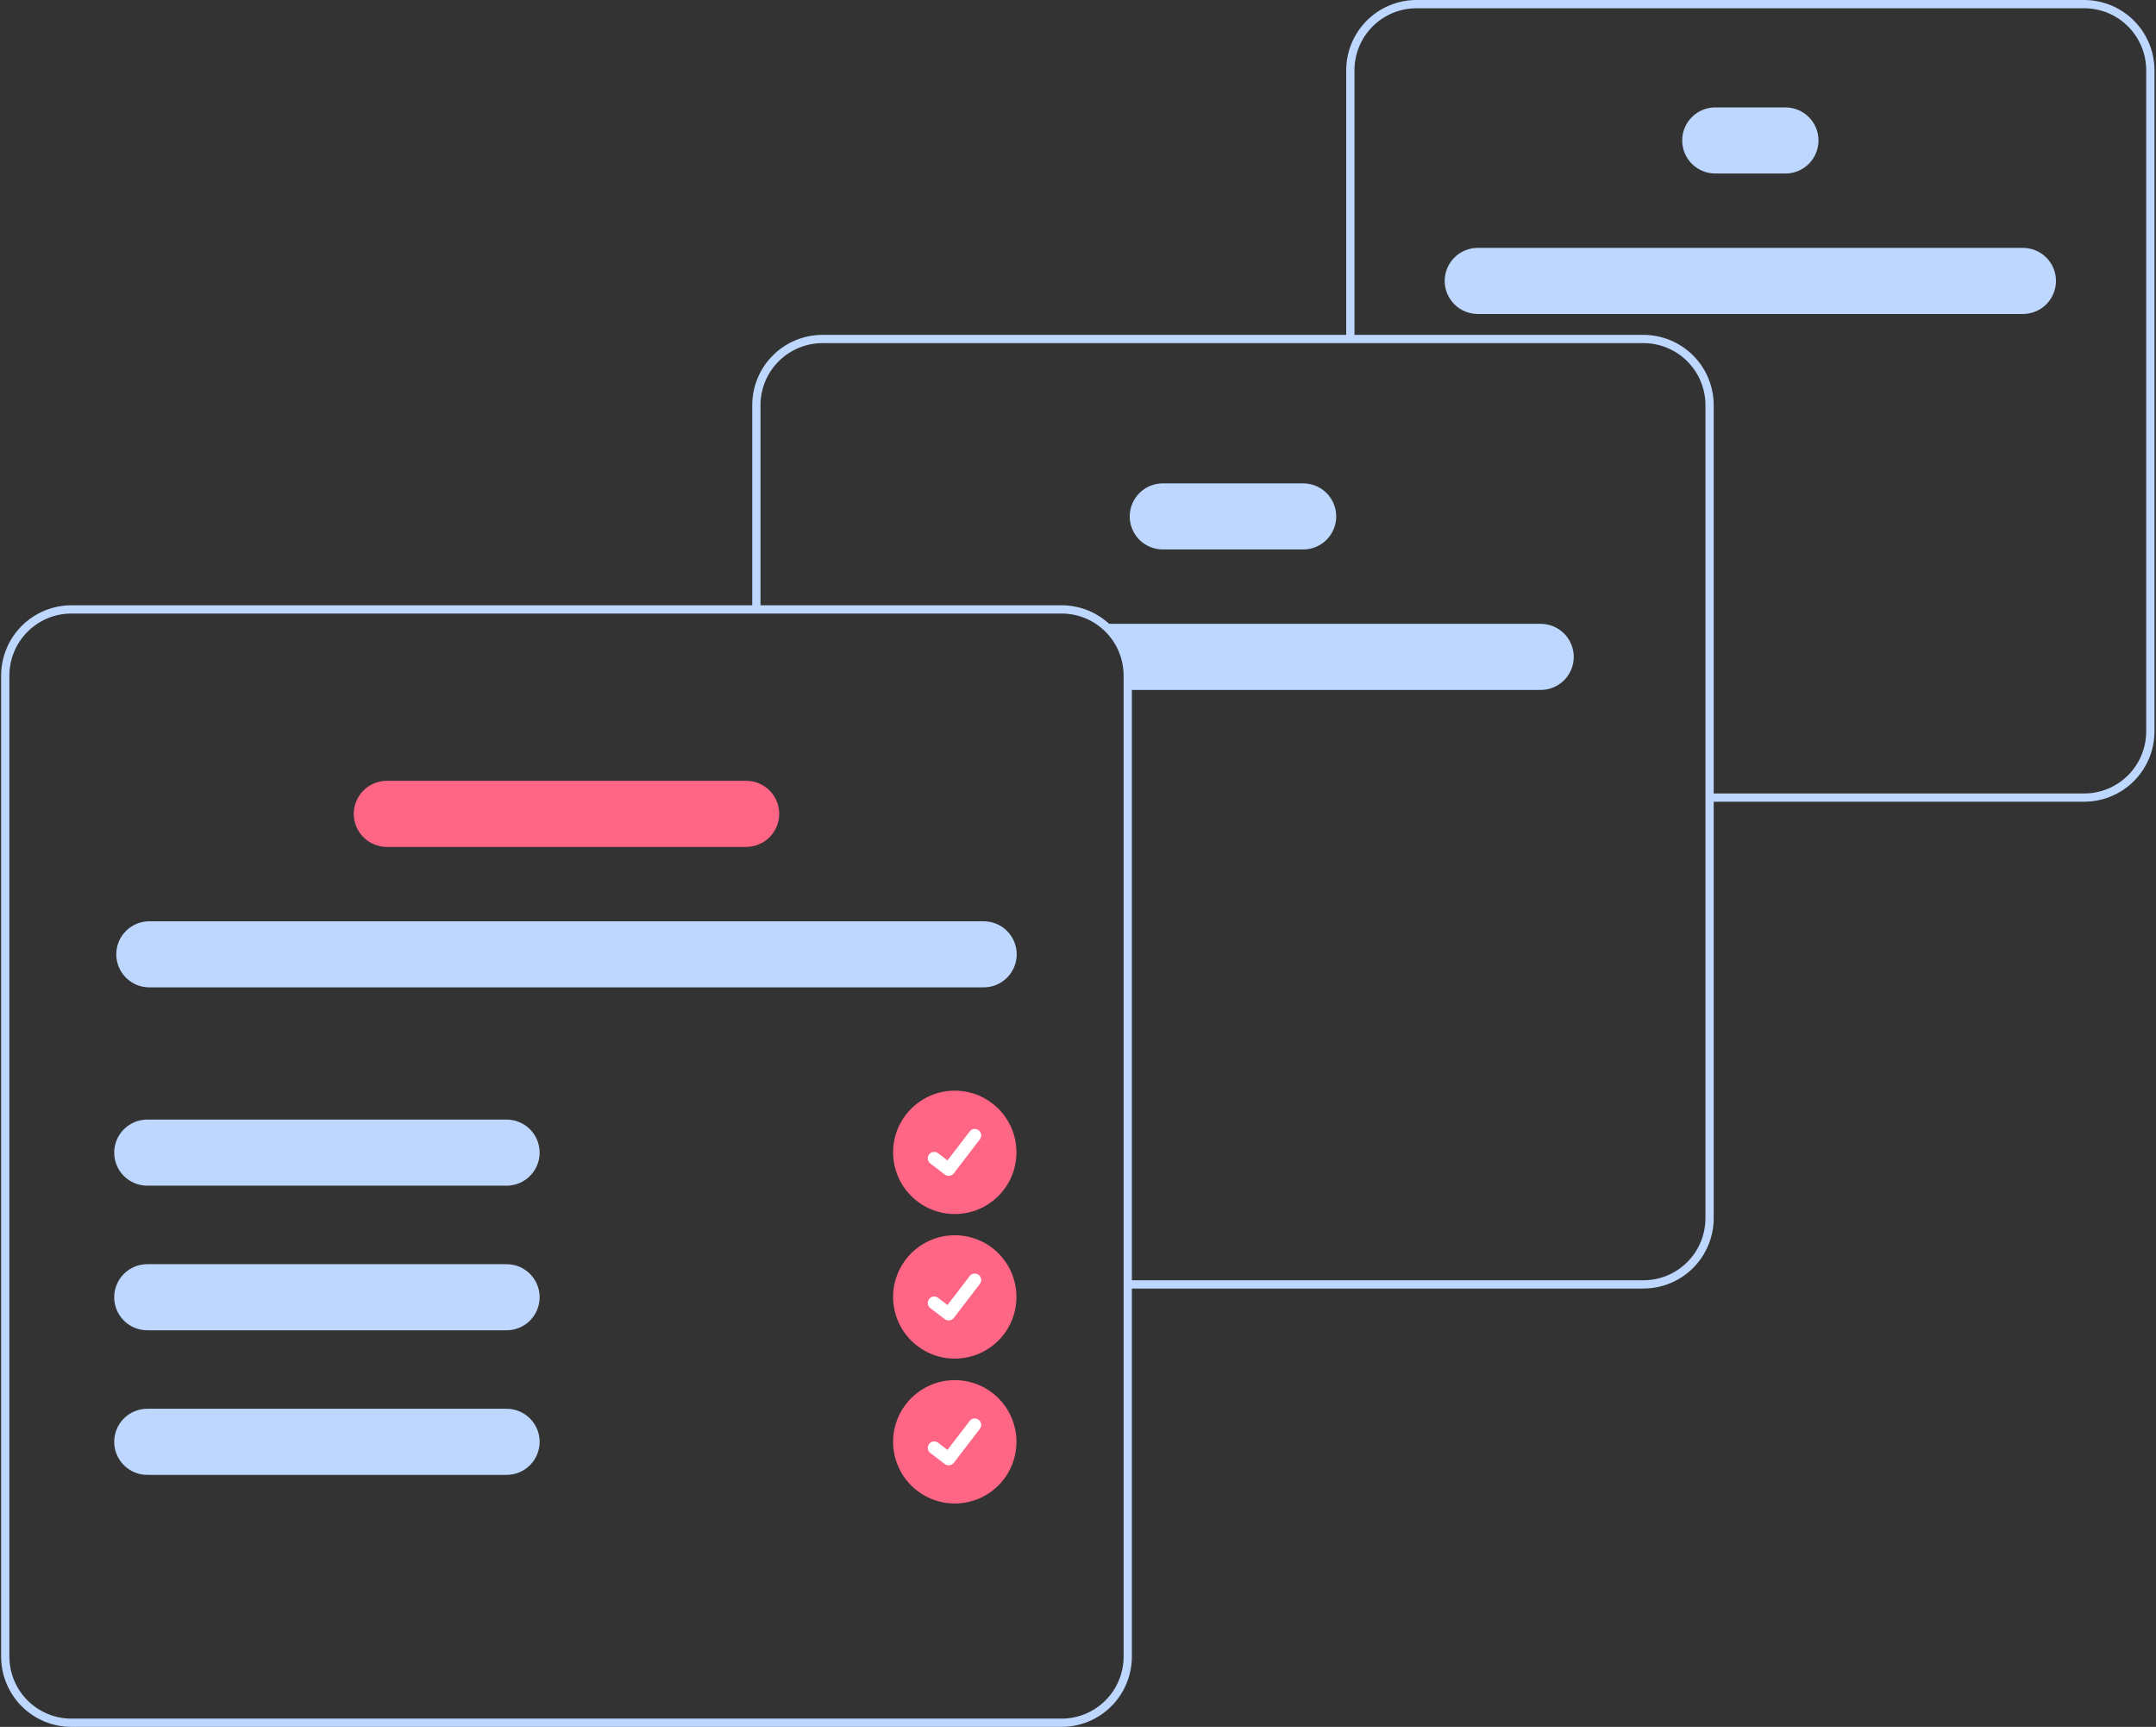 <svg width="537" height="430" viewBox="0 0 537 430" fill="none" xmlns="http://www.w3.org/2000/svg">
<rect x="0" y="0" width="537" height="430" fill="#333333" stroke="none"/>
<path d="M273.36 155.335C275.491 156.738 277.24 158.649 278.45 160.895C279.66 163.141 280.294 165.653 280.293 168.204V171.794H383.748C385.931 171.794 388.024 170.927 389.568 169.384C391.111 167.84 391.979 165.747 391.979 163.565C391.979 161.382 391.111 159.289 389.568 157.745C388.024 156.202 385.931 155.335 383.748 155.335H273.36Z" fill="#BDD7FF"/>
<path d="M281.379 128.589C281.381 126.407 282.249 124.315 283.792 122.772C285.335 121.229 287.427 120.361 289.609 120.359H324.588C326.771 120.359 328.864 121.226 330.408 122.769C331.951 124.313 332.818 126.406 332.818 128.589C332.818 130.771 331.951 132.864 330.408 134.408C328.864 135.951 326.771 136.818 324.588 136.818H289.609C287.427 136.816 285.335 135.948 283.792 134.405C282.249 132.862 281.381 130.77 281.379 128.589Z" fill="#BDD7FF"/>
<path d="M359.83 69.952C359.832 67.77 360.7 65.678 362.243 64.136C363.786 62.593 365.878 61.725 368.06 61.722H503.86C506.043 61.722 508.136 62.59 509.679 64.133C511.223 65.676 512.09 67.769 512.09 69.952C512.09 72.135 511.223 74.228 509.679 75.771C508.136 77.315 506.043 78.182 503.86 78.182H368.06C365.878 78.179 363.786 77.311 362.243 75.769C360.7 74.226 359.832 72.134 359.83 69.952Z" fill="#BDD7FF"/>
<path d="M418.985 34.976C418.987 32.794 419.855 30.702 421.398 29.16C422.941 27.617 425.033 26.749 427.215 26.746H444.705C446.887 26.746 448.981 27.613 450.524 29.157C452.068 30.7 452.935 32.793 452.935 34.976C452.935 37.159 452.068 39.252 450.524 40.795C448.981 42.339 446.887 43.206 444.705 43.206H427.215C425.033 43.203 422.941 42.335 421.398 40.793C419.855 39.25 418.987 37.158 418.985 34.976Z" fill="#BDD7FF"/>
<path d="M281.326 320.848H409.347C413.983 320.843 418.429 318.999 421.708 315.721C424.987 312.442 426.831 307.997 426.836 303.36V100.87C426.831 96.233 424.987 91.788 421.708 88.51C418.429 85.231 413.983 83.387 409.347 83.382H204.851C200.214 83.387 195.768 85.231 192.49 88.51C189.211 91.788 187.367 96.233 187.361 100.87V151.058H189.419V100.87C189.424 96.779 191.051 92.856 193.944 89.964C196.837 87.071 200.759 85.444 204.851 85.439H409.347C413.438 85.444 417.36 87.071 420.253 89.964C423.146 92.856 424.774 96.779 424.778 100.87V303.36C424.774 307.451 423.146 311.374 420.253 314.266C417.36 317.159 413.438 318.786 409.347 318.791H281.326V320.848Z" fill="#BDD7FF"/>
<path d="M425.807 199.63H519.128C523.765 199.624 528.21 197.78 531.489 194.502C534.768 191.223 536.612 186.778 536.617 182.142V17.488C536.612 12.851 534.768 8.406 531.489 5.128C528.21 1.849 523.765 0.005 519.128 0H352.792C348.155 0.005 343.71 1.849 340.431 5.128C337.152 8.406 335.308 12.851 335.303 17.488V84.41H337.36V17.488C337.365 13.397 338.992 9.475 341.885 6.582C344.778 3.689 348.701 2.062 352.792 2.057H519.128C523.219 2.062 527.142 3.689 530.035 6.582C532.928 9.475 534.555 13.397 534.56 17.488V182.142C534.555 186.233 532.928 190.155 530.035 193.048C527.142 195.94 523.219 197.568 519.128 197.572H425.807V199.63Z" fill="#BDD7FF"/>
<path d="M264.43 150.716H17.768C13.132 150.725 8.689 152.571 5.411 155.848C2.133 159.126 0.288 163.569 0.279 168.204V412.512C0.284 417.149 2.128 421.594 5.407 424.873C8.685 428.151 13.131 429.995 17.768 430H264.43C269.067 429.995 273.512 428.151 276.791 424.873C280.07 421.594 281.914 417.149 281.919 412.512V168.204C281.914 163.567 280.07 159.122 276.791 155.844C273.512 152.565 269.067 150.721 264.43 150.716V150.716ZM279.862 412.512C279.857 416.603 278.229 420.525 275.336 423.418C272.443 426.31 268.521 427.938 264.43 427.943H17.768C13.677 427.938 9.755 426.31 6.862 423.418C3.969 420.525 2.341 416.603 2.336 412.512V168.204C2.343 164.114 3.97 160.192 6.863 157.3C9.756 154.408 13.677 152.78 17.768 152.773H264.43C268.521 152.778 272.443 154.406 275.336 157.298C278.229 160.191 279.857 164.113 279.862 168.204V412.512Z" fill="#BDD7FF"/>
<path d="M245.005 245.861H37.19C35.008 245.861 32.914 244.994 31.371 243.451C29.827 241.907 28.96 239.814 28.96 237.632C28.96 235.449 29.827 233.356 31.371 231.812C32.914 230.269 35.008 229.402 37.19 229.402H245.005C247.188 229.402 249.282 230.269 250.825 231.812C252.369 233.356 253.236 235.449 253.236 237.632C253.236 239.814 252.369 241.907 250.825 243.451C249.282 244.994 247.188 245.861 245.005 245.861Z" fill="#BDD7FF"/>
<path d="M185.85 210.885H96.346C94.163 210.885 92.07 210.018 90.526 208.475C88.983 206.931 88.116 204.838 88.116 202.655C88.116 200.473 88.983 198.38 90.526 196.836C92.07 195.293 94.163 194.426 96.346 194.426H185.85C188.033 194.426 190.127 195.293 191.67 196.836C193.214 198.38 194.081 200.473 194.081 202.655C194.081 204.838 193.214 206.931 191.67 208.475C190.127 210.018 188.033 210.885 185.85 210.885Z" fill="#FF6584"/>
<path d="M126.181 295.239H36.676C34.493 295.239 32.4 294.372 30.856 292.829C29.313 291.285 28.446 289.192 28.446 287.01C28.446 284.827 29.313 282.734 30.856 281.19C32.4 279.647 34.493 278.78 36.676 278.78H126.181C128.363 278.78 130.457 279.647 132 281.19C133.544 282.734 134.411 284.827 134.411 287.01C134.411 289.192 133.544 291.285 132 292.829C130.457 294.372 128.363 295.239 126.181 295.239Z" fill="#BDD7FF"/>
<path d="M126.181 331.244H36.676C34.493 331.244 32.4 330.377 30.856 328.834C29.313 327.29 28.446 325.197 28.446 323.014C28.446 320.832 29.313 318.738 30.856 317.195C32.4 315.652 34.493 314.785 36.676 314.785H126.181C128.363 314.785 130.457 315.652 132 317.195C133.544 318.738 134.411 320.832 134.411 323.014C134.411 325.197 133.544 327.29 132 328.834C130.457 330.377 128.363 331.244 126.181 331.244Z" fill="#BDD7FF"/>
<path d="M126.181 367.249H36.676C34.493 367.249 32.4 366.382 30.856 364.838C29.313 363.295 28.446 361.202 28.446 359.019C28.446 356.836 29.313 354.743 30.856 353.2C32.4 351.657 34.493 350.789 36.676 350.789H126.181C128.363 350.789 130.457 351.657 132 353.2C133.544 354.743 134.411 356.836 134.411 359.019C134.411 361.202 133.544 363.295 132 364.838C130.457 366.382 128.363 367.249 126.181 367.249Z" fill="#BDD7FF"/>
<path d="M237.81 302.294C246.293 302.294 253.169 295.418 253.169 286.937C253.169 278.455 246.293 271.579 237.81 271.579C229.328 271.579 222.451 278.455 222.451 286.937C222.451 295.418 229.328 302.294 237.81 302.294Z" fill="#FF6584"/>
<path d="M236.288 292.795C235.943 292.796 235.606 292.684 235.33 292.477L235.313 292.464L231.703 289.703C231.365 289.444 231.145 289.062 231.089 288.64C231.033 288.218 231.147 287.792 231.406 287.454C231.665 287.117 232.047 286.896 232.469 286.84C232.891 286.784 233.317 286.898 233.655 287.157L235.993 288.95L241.518 281.743C241.646 281.576 241.806 281.435 241.988 281.33C242.17 281.225 242.372 281.156 242.58 281.129C242.789 281.101 243.001 281.115 243.205 281.169C243.408 281.224 243.599 281.318 243.766 281.446L243.766 281.446L243.732 281.494L243.767 281.446C244.104 281.705 244.325 282.087 244.38 282.509C244.436 282.93 244.322 283.357 244.064 283.694L237.565 292.168C237.415 292.363 237.222 292.521 237 292.629C236.779 292.738 236.536 292.794 236.29 292.793L236.288 292.795Z" fill="white"/>
<path d="M237.81 338.299C246.293 338.299 253.169 331.423 253.169 322.941C253.169 314.46 246.293 307.584 237.81 307.584C229.328 307.584 222.451 314.46 222.451 322.941C222.451 331.423 229.328 338.299 237.81 338.299Z" fill="#FF6584"/>
<path d="M236.288 328.8C235.943 328.8 235.606 328.689 235.33 328.481L235.313 328.469L231.703 325.708C231.536 325.579 231.396 325.42 231.29 325.237C231.185 325.055 231.116 324.854 231.089 324.645C231.061 324.436 231.075 324.224 231.129 324.02C231.184 323.817 231.278 323.626 231.406 323.459C231.534 323.292 231.694 323.151 231.876 323.046C232.059 322.941 232.26 322.872 232.469 322.845C232.678 322.817 232.89 322.831 233.094 322.885C233.297 322.94 233.488 323.034 233.655 323.162L235.993 324.955L241.518 317.747C241.646 317.58 241.806 317.44 241.988 317.335C242.17 317.229 242.372 317.161 242.58 317.133C242.789 317.106 243.001 317.12 243.205 317.174C243.408 317.228 243.599 317.322 243.766 317.451L243.766 317.451L243.732 317.498L243.767 317.451C244.104 317.71 244.325 318.092 244.381 318.514C244.436 318.935 244.322 319.362 244.064 319.699L237.565 328.173C237.415 328.368 237.222 328.526 237 328.634C236.779 328.743 236.536 328.799 236.29 328.798L236.288 328.8Z" fill="white"/>
<path d="M237.81 374.377C246.293 374.377 253.169 367.501 253.169 359.019C253.169 350.537 246.293 343.661 237.81 343.661C229.328 343.661 222.451 350.537 222.451 359.019C222.451 367.501 229.328 374.377 237.81 374.377Z" fill="#FF6584"/>
<path d="M236.288 364.878C235.943 364.878 235.606 364.766 235.33 364.559L235.313 364.546L231.703 361.785C231.366 361.526 231.146 361.144 231.09 360.723C231.035 360.301 231.149 359.875 231.408 359.538C231.666 359.2 232.048 358.979 232.47 358.924C232.891 358.868 233.317 358.981 233.655 359.24L235.993 361.032L241.518 353.825C241.646 353.658 241.806 353.518 241.988 353.412C242.17 353.307 242.372 353.239 242.58 353.211C242.789 353.184 243.001 353.197 243.205 353.252C243.408 353.306 243.599 353.4 243.766 353.528L243.766 353.529L243.732 353.576L243.767 353.529C244.104 353.788 244.325 354.17 244.381 354.591C244.436 355.013 244.322 355.439 244.064 355.777L237.566 364.25C237.415 364.445 237.222 364.603 237.001 364.712C236.779 364.82 236.536 364.876 236.29 364.876L236.288 364.878Z" fill="white"/>
</svg>
